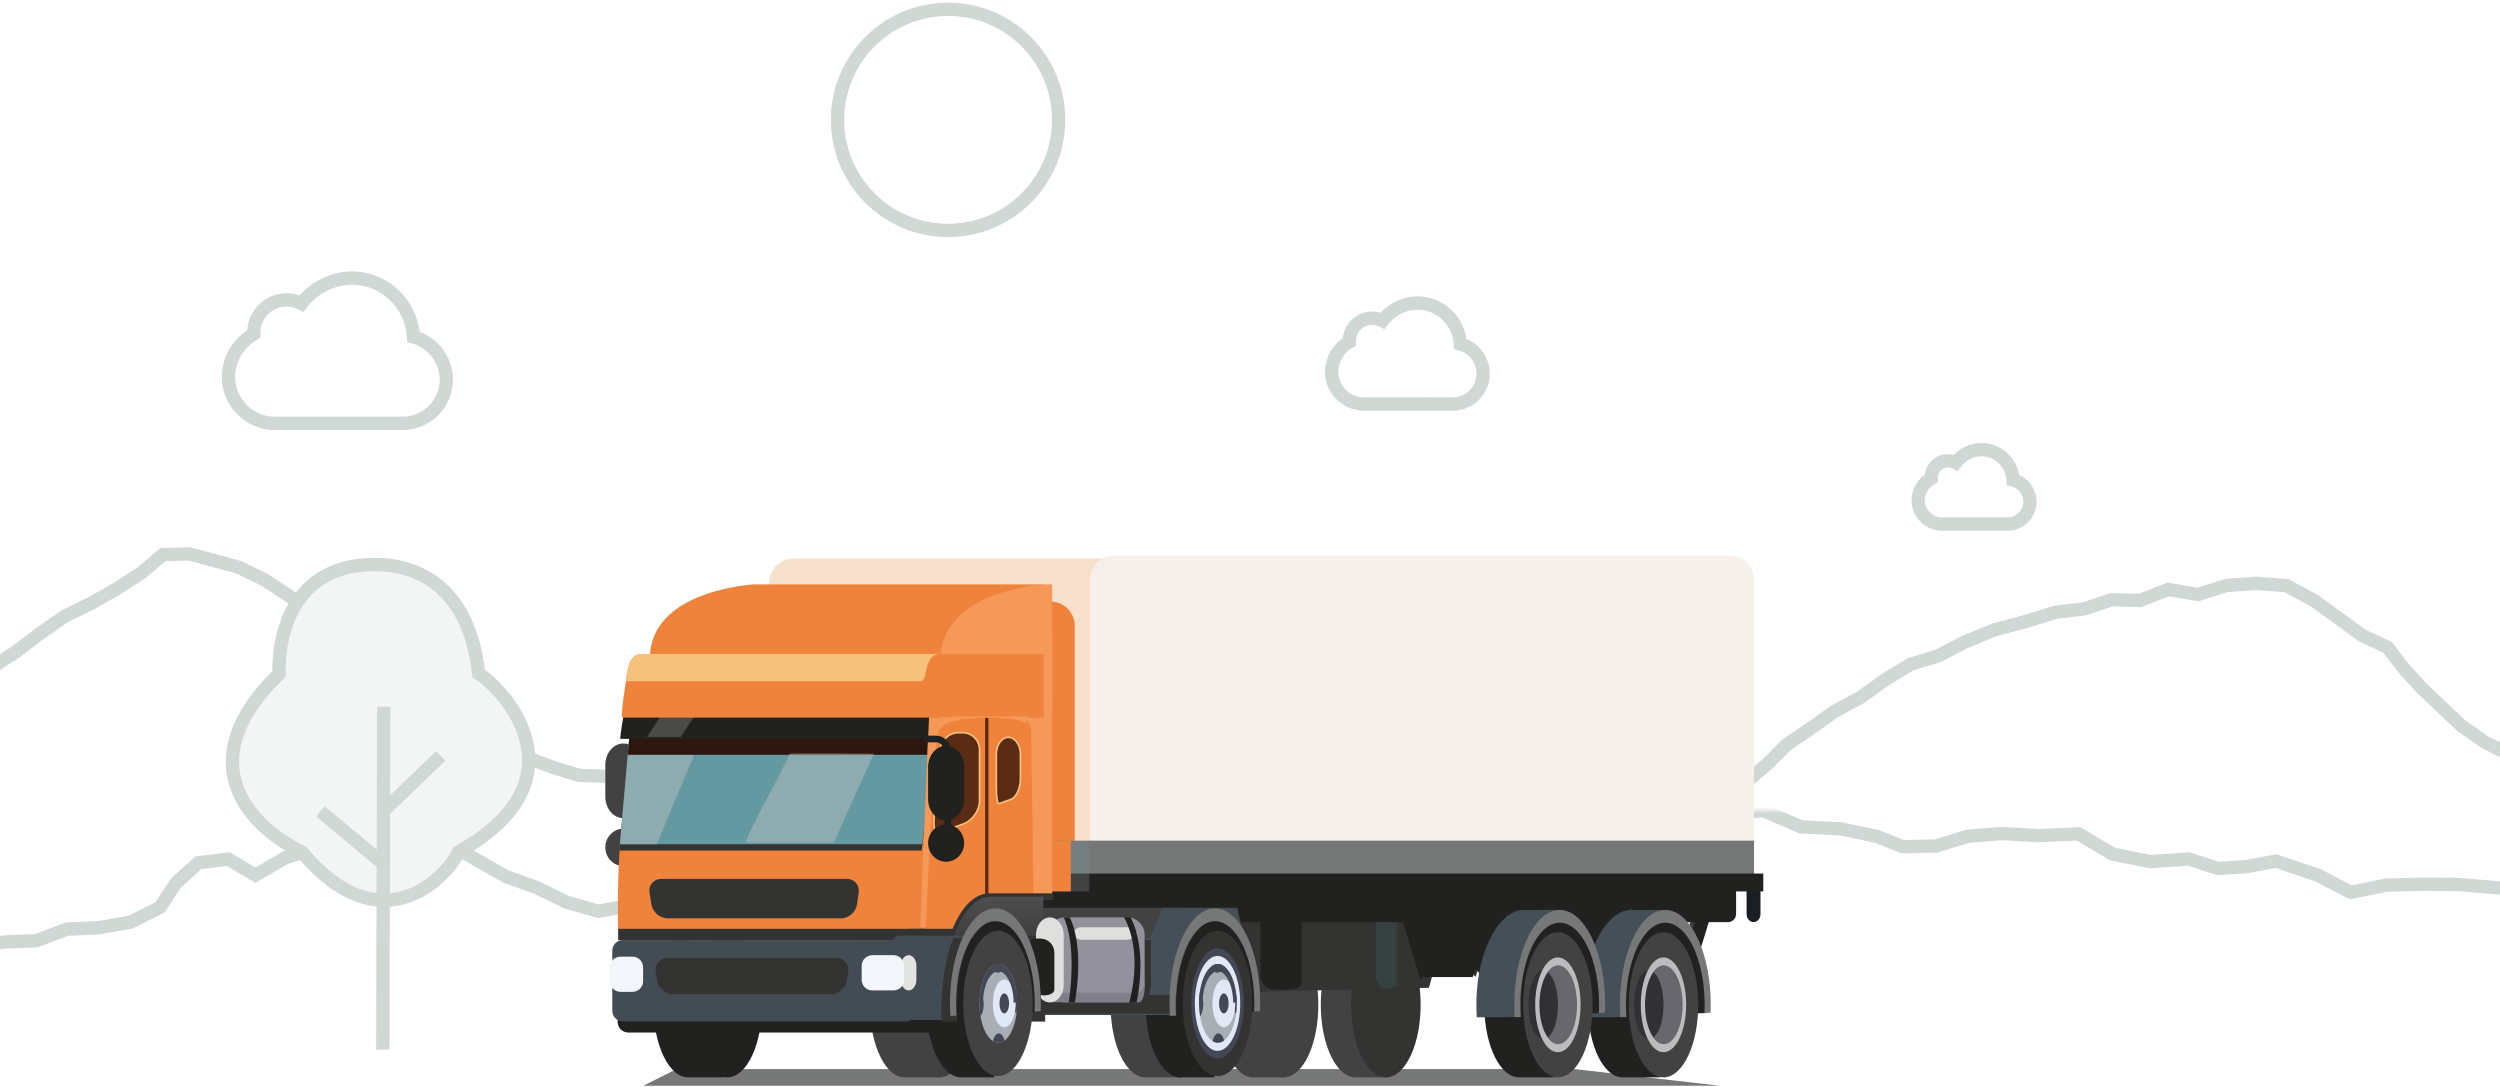 <svg width="750px" height="326px" viewBox="0 0 750 326" version="1.1" xmlns="http://www.w3.org/2000/svg" xmlns:xlink="http://www.w3.org/1999/xlink">
    <!-- Generator: Sketch 50.2 (55047) - http://www.bohemiancoding.com/sketch -->
    <desc>Created with Sketch.</desc>
    <defs>
        <polygon id="path-1" points="779.244 4.3441699e-14 779.244 217.893 0.111 217.893 0.111 8.68833979e-14"></polygon>
        <polygon id="path-3" points="779.244 0.417 779.244 106.046 0.111 106.046 0.111 0.417"></polygon>
        <linearGradient x1="50%" y1="0%" x2="50%" y2="97.965%" id="linearGradient-5">
            <stop stop-color="#4E4E4E" offset="0%"></stop>
            <stop stop-color="#333332" offset="100%"></stop>
        </linearGradient>
    </defs>
    <g id="Onboarding" stroke="none" stroke-width="1" fill="none" fill-rule="evenodd">
        <g id="FO---Onboarding-Screen-6" transform="translate(0, -950)">
            <g id="Illustration/truck" transform="translate(-15, 952)">
                <g id="Group-134">
                    <g id="Group-3" transform="translate(0, 128.85)">
                        <mask id="mask-2" fill="white">
                            <use xlink:href="#path-1"></use>
                        </mask>
                        <g id="Clip-2"></g>
                        <polygon id="Stroke-1" stroke="#D0D8D3" stroke-width="4" mask="url(#mask-2)" points="806.792 120.441 773.906 102.093 768.004 95.603 760.427 91.781 753.485 86.918 747.243 81.033 741.516 75.596 736.178 69.743 731.234 63.334 723.738 59.851 717.08 55.027 709.504 49.489 700.979 44.849 691.896 44.142 683.005 44.78 674.41 47.486 665.391 45.997 657.102 49.263 648.468 49.086 640.233 51.83 631.746 52.818 622.599 55.631 613.29 58.108 604.329 61.792 596.499 65.886 588.105 68.459 580.484 73.112 573.185 78.348 565.489 82.498 558.233 87.631 550.853 92.672 545.487 98.103 539.591 103.116 532.83 106.477 524.419 108.027 516.064 104.21 507.583 100.25 499.284 95.664 492.675 90.628 484.554 89.658 476.934 87.846 469.291 88.731 460.974 88.408 453.134 95.681 445.124 102.277 434.043 104.999 426.033 105.03 418.22 107.051 410.203 105.525 401.86 107.571 393.56 109.546 384.957 109.276 374.542 107.422 364.45 104.647 355.42 103.905 348.24 98.276 341.549 92.068 333.055 88.097 324.528 91.822 316.115 94.867 310.293 98.767 303.109 99.394 296.372 104.976 289.858 110.467 282.477 114.575 274.642 117.585 266.758 120.288 258.454 122.344 250.516 118.583 243.139 116.298 235.624 114.725 227.576 114.94 221.118 109.564 214.047 106.483 205.69 104.228 197.425 102.046 188.771 101.77 180.553 99.264 172.466 96.159 164.521 92.577 157.154 88.103 149.43 84.299 142.502 79.048 136.63 72.115 129.799 66.81 121.676 63.589 116.27 55.928 108.314 52.724 101.394 47.728 94.284 43.053 86.721 39.369 79.259 37.318 71.747 35.311 63.868 35.535 57.501 40.943 50.025 45.79 42.333 50.135 34.369 54.059 27.035 59.173 19.887 64.592 12.37 69.508 5.112 74.056 -1.017 80.274 -6.748 87.236 -15.376 89.192 -31.909 282.181 373.668 294.988 389.677 288.584 399.716 294.988 406.761 294.988 413.805 294.988 420.209 294.988 429.174 294.988 439.421 294.988 454.485 294.988 461.194 294.988 468.879 294.988 477.216 287.304 485.529 283.461 494.495 286.023 506.022 294.988 664.839 294.988 676.367 294.988 684.051 294.988 694.298 294.988 707.105 294.988 717.352 288.584 726.317 284.742 745.529 284.742 753.214 283.461 764.741 280.9 772.426 280.9 791.637 282.181 798.041 280.9 810.849 278.338 810.849 225.827"></polygon>
                    </g>
                    <g id="Group-6" transform="translate(0, 240.696)">
                        <mask id="mask-4" fill="white">
                            <use xlink:href="#path-3"></use>
                        </mask>
                        <g id="Clip-5"></g>
                        <polygon id="Stroke-4" stroke="#D0D8D3" stroke-width="4" mask="url(#mask-4)" points="791.637 20.735 784.876 23.226 774.089 24.376 763.233 23.555 752.424 22.645 741.636 22.57 730.849 22.849 720.246 25.006 710.523 19.933 697.765 15.621 689.039 17.27 680.463 17.845 671.64 15.011 660.07 15.785 648.636 13.464 638.53 7.439 626.853 8.014 615.502 7.365 605.361 8.165 595.784 11.115 585.83 11.321 577.909 8.172 567.273 5.975 555.303 5.366 543.829 0.417 535.49 1.655 527.333 4.276 516.994 5.933 507.796 11.821 498.318 17.292 489.126 23.172 479.21 27.45 469.39 31.291 458.671 30.9 448.949 28.518 439.933 24.158 431.219 17.304 425.166 7.522 415.385 2.052 404.193 8.042 395.19 16.435 385.748 22.194 377.35 28.984 367.52 32.222 356.844 33.016 346.95 28.991 337.978 23.494 331.249 18.305 324.564 13.65 314.412 13.697 304.328 18.427 300.179 26.594 294.012 32.811 287.807 39.403 275.229 40.342 264.889 32.654 255.948 33.207 248.144 35.083 238.886 33.536 232.425 26.334 223.005 26.389 213.926 26.725 204.446 28.916 194.48 30.675 184.988 27.965 176.118 23.617 166.923 20.331 156.031 14.143 145.007 6.858 137.257 4.996 129.146 7.001 118.585 6.741 110.097 11.876 100.815 14.505 91.655 19.872 83.488 15.032 74.465 16.147 67.856 22.145 63.016 29.462 54.258 33.927 44.679 35.611 35.032 36.07 25.84 39.534 16.274 39.911 6.855 41.155 -8.269 43.799 -18.976 43.011 -25.505 42.436 -25.505 151.124 791.637 151.124"></polygon>
                    </g>
                    <path d="M98.752,200.094 C98.752,200.094 96.487,167.797 126.991,167.34 C134.906,167.219 155.229,169.598 158.616,200.094 C166.524,204.989 190.996,232.097 152.593,253.557 C148.829,261.465 129.125,281.852 105.53,253.557 C91.976,247.157 70.138,227.956 98.752,200.094" id="Fill-7" fill="#F3F5F4"></path>
                    <path d="M98.752,200.094 C98.752,200.094 96.487,167.797 126.991,167.34 C134.906,167.219 155.229,169.598 158.616,200.094 C166.524,204.989 190.996,232.097 152.593,253.557 C148.829,261.465 129.125,281.852 105.53,253.557 C91.976,247.157 70.138,227.956 98.752,200.094 Z" id="Stroke-9" stroke="#D0D8D3" stroke-width="4"></path>
                    <g id="Group-14" transform="translate(129.36, 209.958)">
                        <path d="M0.765,0.081 L0.475,102.925" id="Fill-11" fill="#FEFEFE"></path>
                        <path d="M0.765,0.081 L0.475,102.925" id="Stroke-13" stroke="#D0D8D3" stroke-width="4"></path>
                    </g>
                    <g id="Group-18" transform="translate(129.36, 224.046)">
                        <path d="M0.638,17.3 L17.833,0.734" id="Fill-15" fill="#FEFEFE"></path>
                        <path d="M0.638,17.3 L17.833,0.734" id="Stroke-17" stroke="#D0D8D3" stroke-width="4"></path>
                    </g>
                    <g id="Group-22" transform="translate(110.148, 240.696)">
                        <path d="M19.85,16.464 L0.981,0.728" id="Fill-19" fill="#FEFEFE"></path>
                        <path d="M19.85,16.464 L0.981,0.728" id="Stroke-21" stroke="#D0D8D3" stroke-width="4"></path>
                    </g>
                    <path d="M332.588,33.962 C332.588,52.279 317.74,67.127 299.424,67.127 C281.108,67.127 266.26,52.279 266.26,33.962 C266.26,15.646 281.108,0.798 299.424,0.798 C317.74,0.798 332.588,15.646 332.588,33.962 Z" id="Stroke-23" stroke="#D0D8D3" stroke-width="4"></path>
                    <path d="M453.109,101.174 C452.708,94.357 447.087,88.906 440.311,88.906 C436.196,88.906 432.213,90.923 429.745,94.214 C429.687,94.185 429.628,94.164 429.569,94.137 C429.421,94.064 429.268,93.997 429.113,93.934 C429.026,93.899 428.939,93.869 428.853,93.838 C428.698,93.784 428.542,93.737 428.383,93.693 C428.296,93.67 428.21,93.646 428.122,93.625 C427.952,93.587 427.777,93.559 427.602,93.532 C427.525,93.519 427.451,93.505 427.373,93.497 C427.122,93.468 426.867,93.451 426.609,93.451 C422.848,93.451 419.789,96.509 419.789,100.27 C419.789,100.366 419.796,100.461 419.801,100.557 L419.801,100.559 C416.65,102.277 414.485,105.876 414.485,109.479 C414.485,114.845 418.852,119.211 424.217,119.211 L442.786,119.211 C442.865,119.211 442.943,119.207 443.023,119.201 L443.069,119.194 L443.171,119.201 C443.248,119.207 443.325,119.211 443.406,119.211 L450.833,119.211 C455.857,119.211 459.946,115.124 459.946,110.098 C459.946,105.94 457.046,102.21 453.109,101.174 Z" id="Stroke-25" stroke="#D0D8D3" stroke-width="4"></path>
                    <path d="M618.933,141.932 C618.637,136.906 614.493,132.887 609.498,132.887 C606.464,132.887 603.527,134.374 601.708,136.801 C601.665,136.779 601.622,136.764 601.578,136.744 C601.469,136.691 601.357,136.641 601.242,136.594 C601.178,136.569 601.114,136.546 601.051,136.523 C600.936,136.484 600.821,136.449 600.704,136.417 C600.64,136.4 600.577,136.382 600.511,136.367 C600.386,136.338 600.257,136.318 600.128,136.298 C600.071,136.288 600.017,136.278 599.959,136.272 C599.774,136.251 599.586,136.238 599.396,136.238 C596.623,136.238 594.368,138.493 594.368,141.265 C594.368,141.336 594.373,141.406 594.377,141.477 L594.377,141.479 C592.054,142.745 590.458,145.398 590.458,148.054 C590.458,152.011 593.677,155.229 597.633,155.229 L611.322,155.229 C611.381,155.229 611.438,155.227 611.497,155.222 L611.531,155.217 L611.606,155.222 C611.663,155.227 611.72,155.229 611.779,155.229 L617.255,155.229 C620.959,155.229 623.973,152.216 623.973,148.511 C623.973,145.445 621.835,142.696 618.933,141.932 Z" id="Stroke-25-Copy" stroke="#D0D8D3" stroke-width="4"></path>
                    <path d="M139.068,99.072 C138.492,89.267 130.408,81.428 120.665,81.428 C114.749,81.428 109.019,84.329 105.469,89.064 C105.387,89.021 105.302,88.991 105.218,88.953 C105.003,88.848 104.783,88.748 104.561,88.658 C104.437,88.61 104.312,88.566 104.187,88.523 C103.966,88.444 103.742,88.375 103.512,88.314 C103.388,88.279 103.263,88.245 103.136,88.216 C102.891,88.16 102.641,88.118 102.388,88.081 C102.278,88.064 102.17,88.042 102.06,88.031 C101.698,87.991 101.331,87.965 100.96,87.965 C95.552,87.965 91.154,92.364 91.154,97.77 C91.154,97.909 91.163,98.045 91.172,98.182 L91.172,98.186 C86.639,100.657 83.527,105.832 83.527,111.013 C83.527,118.731 89.805,125.009 97.523,125.009 L124.225,125.009 C124.338,125.009 124.451,125.003 124.563,124.994 L124.631,124.985 L124.777,124.994 C124.889,125.003 125,125.009 125.114,125.009 L135.795,125.009 C143.021,125.009 148.9,119.13 148.9,111.904 C148.9,105.924 144.731,100.559 139.068,99.072 Z" id="Stroke-27" stroke="#D0D8D3" stroke-width="4"></path>
                    <polygon id="Fill-29" fill="#767777" points="208.015 323.711 530.813 323.711 487.243 318.712 217.978 318.717"></polygon>
                    <path d="M207.402,237.043 C207.402,240.565 204.971,243.446 201.999,243.446 C199.029,243.446 196.597,240.565 196.597,237.043 L196.597,227.451 C196.597,223.929 199.029,221.047 201.999,221.047 C204.971,221.047 207.402,223.929 207.402,227.451 L207.402,237.043 Z" id="Fill-31" fill="#424242"></path>
                    <path d="M207.402,252.208 C207.402,255.288 204.971,257.808 201.999,257.808 C199.029,257.808 196.597,255.288 196.597,252.208 C196.597,249.129 199.029,246.609 201.999,246.609 C204.971,246.609 207.402,249.129 207.402,252.208" id="Fill-33" fill="#424242"></path>
                    <path d="M358.34,277.678 C352.584,277.97 348.029,287.951 348.17,299.968 C348.31,311.99 353.09,321.497 358.847,321.204 L369.284,321.204 L363.303,293.684 L358.34,277.678 Z" id="Fill-35" fill="#424242"></path>
                    <path d="M379.454,298.911 C379.314,286.894 374.533,277.385 368.777,277.678 C363.021,277.969 358.468,287.952 358.608,299.968 C358.747,311.99 363.527,321.497 369.284,321.204 C375.04,320.913 379.593,310.932 379.454,298.911" id="Fill-37" fill="#333332"></path>
                    <path d="M390.715,277.678 C384.959,277.97 380.405,287.951 380.545,299.968 C380.685,311.99 385.465,321.497 391.222,321.204 L400.328,321.204 L395.679,293.684 L390.715,277.678 Z" id="Fill-39" fill="#424242"></path>
                    <path d="M410.497,298.911 C410.358,286.894 405.577,277.385 399.821,277.678 C394.065,277.969 389.511,287.952 389.652,299.968 C389.791,311.99 394.571,321.497 400.329,321.204 C406.084,320.913 410.636,310.932 410.497,298.911" id="Fill-41" fill="#424242"></path>
                    <path d="M421.408,277.678 C415.653,277.97 411.098,287.951 411.239,299.968 C411.379,311.99 416.158,321.497 421.916,321.204 L431.021,321.204 L426.373,293.684 L421.408,277.678 Z" id="Fill-43" fill="#424242"></path>
                    <path d="M441.191,298.911 C441.051,286.894 436.271,277.385 430.514,277.678 C424.758,277.969 420.205,287.952 420.346,299.968 C420.484,311.99 425.264,321.497 431.021,321.204 C436.778,320.913 441.33,310.932 441.191,298.911" id="Fill-45" fill="#333332"></path>
                    <path d="M388.479,298.588 C388.34,286.571 383.559,277.064 377.803,277.356 C372.047,277.648 367.494,287.629 367.633,299.646 C367.773,311.668 372.553,321.175 378.31,320.883 C384.066,320.591 388.619,310.61 388.479,298.588" id="Fill-47" fill="#333332"></path>
                    <polygon id="Fill-49" fill="#333332" points="475.044 287.39 471.973 291.125 469.935 284.487 467.854 277.716 464.826 267.863 461.611 278.325 459.034 286.709 457.675 291.125 454.608 287.39 456.717 280.529 458.989 273.12 462.752 260.867 464.826 263.394 466.896 260.867 470.52 272.664 472.467 278.996"></polygon>
                    <polygon id="Fill-51" fill="#333332" points="507.157 287.39 504.086 291.125 502.048 284.487 499.967 277.716 496.939 267.863 493.725 278.325 491.146 286.709 489.789 291.125 486.721 287.39 488.831 280.529 491.101 273.12 494.866 260.867 496.939 263.394 499.009 260.867 502.634 272.664 504.58 278.996"></polygon>
                    <polygon id="Fill-53" fill="#364242" points="531.465 268.194 528.394 271.93 527.722 270.043 530.718 271.93 528.394 267.862 525.177 278.325 522.601 286.709 521.243 291.125 518.175 287.39 520.285 280.529 522.556 273.121 526.319 260.867 528.394 263.394 530.462 260.867 534.087 272.664 532.171 273.065"></polygon>
                    <path d="M253.067,260.504 C249.038,260.504 245.743,257.209 245.743,253.18 L245.743,172.864 C245.743,168.836 249.038,165.54 253.067,165.54 L492.905,165.54 C496.933,165.54 500.23,168.836 500.23,172.864 L500.23,253.18 C500.23,257.209 496.933,260.504 492.905,260.504 L253.067,260.504 Z" id="Fill-55" fill="#F7E1CC"></path>
                    <path d="M309.698,258.118 C305.67,258.118 302.375,254.822 302.375,250.794 L302.375,185.762 C302.375,181.734 305.67,178.439 309.698,178.439 L330.108,178.439 C334.136,178.439 337.431,181.734 337.431,185.762 L337.431,250.794 C337.431,254.822 334.136,258.118 330.108,258.118 L309.698,258.118 Z" id="Fill-57" fill="#EF833B"></path>
                    <polygon id="Fill-59" fill="#767F7F" points="281.183 262.745 342.66 262.745 342.66 250.194 281.183 250.194"></polygon>
                    <path d="M367.062,262.744 L367.062,283.425 C367.062,284.768 368.16,285.867 369.504,285.867 L505.468,285.867 C506.811,285.867 507.909,284.768 507.909,283.425 L507.909,263.924" id="Fill-61" fill="#21211F"></path>
                    <polygon id="Fill-62" fill="#333332" points="450.142 270.443 445.856 286.342 443.697 294.332 392.973 295.479 382.059 270.443"></polygon>
                    <path d="M427.784,290.447 C427.784,292.759 429.205,294.648 430.943,294.648 C432.681,294.648 434.104,293.89 434.104,292.963 L434.104,287.075 L434.104,274.646 C434.104,272.336 432.681,270.445 430.943,270.445 C429.205,270.445 427.784,272.336 427.784,274.646 L427.784,290.447 Z" id="Fill-63" fill="#364242"></path>
                    <path d="M321.167,262.744 L321.167,272.208 C321.167,273.551 322.264,274.649 323.608,274.649 L533.384,274.649 C534.728,274.649 535.827,273.551 535.827,272.208 L535.827,263.924" id="Fill-64" fill="#21211F"></path>
                    <path d="M438.205,262.744 L438.205,272.208 C438.205,273.551 439.304,274.649 440.646,274.649 L522.668,274.649 C524.01,274.649 525.416,273.595 525.792,272.305 L528.227,263.924" id="Fill-65" fill="#21211F"></path>
                    <path d="M538.974,262.744 L538.974,272.208 C538.974,273.551 539.912,274.649 541.06,274.649 C542.206,274.649 543.145,273.551 543.145,272.208 L543.145,263.924" id="Fill-66" fill="#191F25"></path>
                    <path d="M349.34,259.617 C345.311,259.617 342.016,256.322 342.016,252.294 L342.016,171.977 C342.016,167.95 345.311,164.654 349.34,164.654 L533.899,164.654 C537.927,164.654 541.223,167.95 541.223,171.977 L541.223,252.294 C541.223,256.322 537.927,259.617 533.899,259.617 L349.34,259.617 Z" id="Fill-67" fill="#F6F0EA"></path>
                    <polygon id="Fill-68" fill="#21211F" points="444.235 288.197 441.167 291.932 438.789 284.183 436.742 277.528 433.023 265.419 436.979 266.323 439.486 272.737 441.425 279.051"></polygon>
                    <polygon id="Fill-69" fill="#21211F" points="456.809 291.125 467.155 264.535 434.043 264.612 437.762 276.722 439.809 283.377 442.188 291.125"></polygon>
                    <polygon id="Fill-70" fill="#21211F" points="477.09 287.39 474.02 291.125 471.982 284.487 469.9 277.716 466.872 267.863 463.657 278.325 461.08 286.709 459.721 291.125 456.655 287.39 458.763 280.529 461.035 273.12 464.798 260.867 466.872 263.394 468.942 260.867 472.566 272.664 474.513 278.996"></polygon>
                    <polygon id="Fill-71" fill="#21211F" points="530.718 264.612 526.769 277.474 524.255 285.652 522.574 291.125 519.501 287.39 521.831 279.803 524.079 272.485 527.649 260.867"></polygon>
                    <polygon id="Fill-72" fill="#21211F" points="508.972 287.39 505.902 291.125 503.811 284.309 501.732 277.545 498.296 266.367 494.936 277.313 492.431 285.455 490.692 291.125 487.619 287.39 489.995 279.669 492.239 272.359 495.767 260.867 498.296 263.947 500.824 260.867 504.409 272.539 506.356 278.872"></polygon>
                    <path d="M504.411,270.443 C503.422,271.903 501.977,274.206 501.184,276.069 L503.81,284.308 C504.512,282.249 505.921,279.794 506.906,278.253 L504.411,270.443 Z" id="Fill-73" fill="#364242"></path>
                    <polygon id="Fill-74" fill="#21211F" points="404.207 268.836 533.015 268.836 533.015 265.423 404.207 265.423"></polygon>
                    <path d="M470.455,277.678 C464.699,277.97 460.145,287.951 460.285,299.968 C460.425,311.99 465.205,321.497 470.962,321.204 L481.289,321.204 L470.455,277.678" id="Fill-75" fill="#21211F"></path>
                    <path d="M483.304,270.984 L477.917,274.815 C475.186,274.955 475.747,277.027 473.781,280.394 C472.858,281.98 472.051,283.856 471.393,285.949 C470.12,289.988 469.401,294.846 469.461,300.037 C469.475,301.079 469.516,302.101 469.589,303.103 L458.035,303.194 C457.985,302.431 457.953,301.646 457.933,300.858 C457.929,300.615 457.923,300.372 457.92,300.128 C457.9,298.452 457.95,296.808 458.067,295.204 C459.031,281.797 465.049,271.333 471.76,270.995 L483.304,270.984 Z" id="Fill-76" fill="#454F58"></path>
                    <path d="M501.515,277.678 C495.759,277.97 491.206,287.951 491.347,299.968 C491.485,311.99 496.265,321.497 502.022,321.204 L512.964,321.204 C512.964,321.204 504.347,282.867 504.347,282.548 C504.347,282.229 501.515,277.678 501.515,277.678" id="Fill-77" fill="#21211F"></path>
                    <path d="M515.514,270.984 L510.127,274.815 C507.396,274.955 507.957,277.027 505.991,280.394 C505.068,281.98 504.261,283.856 503.602,285.949 C502.328,289.988 501.611,294.846 501.671,300.037 C501.685,301.079 501.726,302.101 501.799,303.103 L490.245,303.194 C490.195,302.431 490.163,301.646 490.143,300.858 C490.139,300.615 490.132,300.372 490.13,300.128 C490.109,298.452 490.159,296.808 490.276,295.204 C491.239,281.797 497.259,271.333 503.969,270.995 L515.514,270.984 Z" id="Fill-78" fill="#454F58"></path>
                    <path d="M490.5,279.656 C488.461,276.491 485.925,272.765 483.192,272.905 C480.46,273.043 476.302,277.024 474.34,280.391 C471.626,285.044 469.926,292.159 470.017,300.037 C470.03,301.078 470.049,304.038 470.121,305.037 L472.894,304.896 C472.803,303.903 472.774,300.942 472.761,299.897 C472.64,289.479 476.602,280.798 481.593,280.543 C486.583,280.291 490.743,288.56 490.865,298.979 C490.878,300.024 490.847,301.052 490.779,302.054 L495.218,301.914 C495.266,300.909 495.285,299.88 495.275,298.839 C495.181,290.961 493.319,284.027 490.5,279.656" id="Fill-79" fill="#21211F"></path>
                    <path d="M492.791,298.911 C492.651,286.894 487.87,277.385 482.114,277.678 C476.359,277.969 471.805,287.952 471.945,299.968 C472.085,311.989 476.864,321.497 482.622,321.204 C488.377,320.913 492.931,310.932 492.791,298.911" id="Fill-80" fill="#424242"></path>
                    <path d="M482.56,315.89 C478.214,316.11 474.595,308.91 474.49,299.839 C474.383,290.77 477.832,283.212 482.177,282.992 C486.521,282.772 490.141,289.971 490.247,299.04 C490.352,308.111 486.904,315.67 482.56,315.89" id="Fill-81" fill="#424242"></path>
                    <path d="M488.25,299.158 C488.264,300.355 488.193,301.51 488.046,302.604 C487.553,306.303 486.218,309.287 484.487,310.561 C483.938,310.966 483.352,311.201 482.74,311.233 C482.129,311.263 481.538,311.087 480.982,310.74 C479.248,309.66 477.855,306.879 477.263,303.302 C477.077,302.179 476.97,300.983 476.956,299.73 C476.941,298.479 477.02,297.271 477.18,296.132 C477.692,292.467 479.033,289.533 480.759,288.294 C481.295,287.906 481.869,287.681 482.464,287.651 C483.062,287.62 483.64,287.787 484.184,288.12 C485.962,289.197 487.382,292.056 487.965,295.729 C488.136,296.809 488.235,297.96 488.25,299.158" id="Fill-82" fill="#67676D"></path>
                    <path d="M482.375,299.181 C482.387,300.226 482.334,301.237 482.22,302.194 C481.839,305.424 480.799,308.026 479.447,309.134 C479.019,309.486 478.559,309.689 478.08,309.714 C477.602,309.739 477.141,309.582 476.706,309.278 C475.348,308.327 474.254,305.891 473.788,302.762 C473.642,301.779 473.555,300.732 473.542,299.637 C473.531,298.543 473.591,297.491 473.714,296.493 C474.11,293.292 475.154,290.733 476.504,289.656 C476.921,289.319 477.369,289.125 477.837,289.102 C478.303,289.077 478.756,289.224 479.182,289.518 C480.574,290.466 481.688,292.971 482.148,296.184 C482.284,297.127 482.362,298.135 482.375,299.181" id="Fill-83" fill="#303035"></path>
                    <path d="M478.875,299.373 C478.879,299.676 478.86,299.971 478.823,300.25 C478.697,301.19 478.358,301.948 477.916,302.271 C477.777,302.373 477.626,302.432 477.471,302.44 C477.315,302.446 477.165,302.402 477.024,302.313 C476.581,302.038 476.228,301.328 476.075,300.418 C476.028,300.132 476.001,299.827 475.997,299.508 C475.995,299.189 476.015,298.883 476.055,298.594 C476.184,297.661 476.526,296.916 476.967,296.602 C477.102,296.504 477.248,296.447 477.402,296.44 C477.553,296.432 477.701,296.475 477.839,296.561 C478.292,296.837 478.653,297.564 478.802,298.499 C478.847,298.774 478.871,299.068 478.875,299.373" id="Fill-84" fill="#303035"></path>
                    <path d="M496.287,293.843 C495.014,280.55 489.303,270.655 482.593,270.995 C475.881,271.336 470.407,281.799 469.445,295.205 C469.329,296.807 469.279,298.454 469.299,300.129 C469.311,301.165 469.351,302.191 469.415,303.195 L471.255,303.102 C471.184,302.101 471.14,301.077 471.127,300.037 C471.036,292.159 472.735,285.044 475.449,280.391 C477.412,277.024 479.904,274.953 482.636,274.815 C485.37,274.676 487.907,276.491 489.945,279.656 C492.764,284.027 494.627,290.961 494.718,298.838 C494.731,299.881 494.712,300.909 494.662,301.914 L493.277,301.984 L496.503,301.821 C496.544,300.809 496.56,299.782 496.547,298.746 C496.528,297.071 496.441,295.431 496.287,293.843" id="Fill-85" fill="#767777"></path>
                    <path d="M484.355,310.556 C483.806,310.959 483.219,311.195 482.609,311.224 C481.997,311.256 481.406,311.081 480.852,310.734 C479.115,309.654 477.723,306.873 477.131,303.296 C476.947,302.173 476.839,300.977 476.824,299.724 C476.808,298.472 476.889,297.265 477.048,296.124 C477.559,292.461 478.9,289.527 480.629,288.287 C481.163,287.9 481.737,287.675 482.334,287.644 C482.932,287.614 483.509,287.781 484.052,288.114 C485.83,289.19 487.252,292.05 487.833,295.723 C488.005,296.801 488.105,297.954 488.118,299.152 C488.132,300.347 488.063,301.504 487.913,302.598 C487.422,306.296 486.086,309.28 484.355,310.556 M482.202,285.225 C478.448,285.414 475.469,291.947 475.558,299.786 C475.649,307.625 478.778,313.848 482.533,313.659 C486.289,313.467 489.269,306.935 489.178,299.094 C489.086,291.256 485.957,285.034 482.202,285.225" id="Fill-86" fill="#BBBCBE"></path>
                    <polygon id="Fill-87" fill="#21211F" points="357.883 273.096 347.196 273.096 342.475 264.865 362.604 264.865"></polygon>
                    <polygon id="Fill-88" fill="#21211F" points="367.963 268.11 340.568 268.11 339.117 264.535 369.414 264.535"></polygon>
                    <path d="M522.175,279.656 C520.136,276.491 517.599,272.765 514.867,272.905 C512.134,273.043 507.977,277.024 506.014,280.391 C503.3,285.044 501.602,292.159 501.693,300.037 C501.706,301.078 501.725,304.038 501.797,305.037 L504.57,304.896 C504.479,303.903 504.448,300.942 504.437,299.897 C504.316,289.479 508.276,280.798 513.269,280.543 C518.259,280.291 522.419,288.56 522.539,298.979 C522.552,300.024 522.523,301.052 522.455,302.054 L526.894,301.914 C526.941,300.909 526.96,299.88 526.949,298.839 C526.857,290.961 524.994,284.027 522.175,279.656" id="Fill-89" fill="#21211F"></path>
                    <path d="M524.467,298.911 C524.327,286.894 519.546,277.385 513.79,277.678 C508.034,277.969 503.48,287.952 503.621,299.968 C503.76,311.989 508.54,321.497 514.297,321.204 C520.053,320.913 524.606,310.932 524.467,298.911" id="Fill-90" fill="#424242"></path>
                    <path d="M514.234,315.89 C509.89,316.11 506.27,308.91 506.165,299.839 C506.059,290.77 509.508,283.212 513.851,282.992 C518.197,282.772 521.817,289.971 521.922,299.04 C522.028,308.111 518.58,315.67 514.234,315.89" id="Fill-91" fill="#424242"></path>
                    <path d="M519.925,299.158 C519.939,300.355 519.869,301.51 519.72,302.604 C519.229,306.303 517.893,309.287 516.162,310.561 C515.614,310.966 515.026,311.201 514.415,311.233 C513.804,311.263 513.214,311.087 512.658,310.74 C510.923,309.66 509.53,306.879 508.939,303.302 C508.752,302.179 508.645,300.983 508.631,299.73 C508.616,298.479 508.695,297.271 508.854,296.132 C509.367,292.467 510.707,289.533 512.434,288.294 C512.969,287.906 513.544,287.681 514.14,287.651 C514.738,287.62 515.314,287.787 515.859,288.12 C517.638,289.197 519.058,292.056 519.64,295.729 C519.811,296.809 519.911,297.96 519.925,299.158" id="Fill-92" fill="#67676D"></path>
                    <path d="M514.05,299.181 C514.063,300.226 514.009,301.237 513.896,302.194 C513.515,305.424 512.475,308.026 511.121,309.134 C510.695,309.486 510.235,309.689 509.756,309.714 C509.278,309.739 508.817,309.582 508.382,309.278 C507.024,308.327 505.93,305.891 505.464,302.762 C505.317,301.779 505.231,300.732 505.218,299.637 C505.205,298.543 505.267,297.491 505.389,296.493 C505.784,293.292 506.829,290.733 508.179,289.656 C508.597,289.319 509.045,289.125 509.511,289.102 C509.979,289.077 510.431,289.224 510.856,289.518 C512.25,290.466 513.364,292.971 513.824,296.184 C513.958,297.127 514.038,298.135 514.05,299.181" id="Fill-93" fill="#303035"></path>
                    <path d="M510.55,299.373 C510.553,299.676 510.535,299.971 510.498,300.25 C510.373,301.19 510.033,301.948 509.592,302.271 C509.452,302.373 509.302,302.432 509.146,302.44 C508.991,302.446 508.841,302.402 508.699,302.313 C508.257,302.038 507.902,301.328 507.751,300.418 C507.704,300.132 507.677,299.827 507.673,299.508 C507.669,299.189 507.69,298.883 507.731,298.594 C507.86,297.661 508.202,296.916 508.642,296.602 C508.778,296.504 508.924,296.447 509.077,296.44 C509.229,296.432 509.376,296.475 509.513,296.561 C509.968,296.837 510.329,297.564 510.477,298.499 C510.521,298.774 510.547,299.068 510.55,299.373" id="Fill-94" fill="#303035"></path>
                    <path d="M527.963,293.843 C526.688,280.55 520.979,270.655 514.267,270.995 C507.556,271.336 502.083,281.799 501.12,295.205 C501.003,296.807 500.955,298.454 500.974,300.129 C500.987,301.165 501.025,302.191 501.091,303.195 L502.93,303.102 C502.858,302.101 502.815,301.077 502.803,300.037 C502.711,292.159 504.41,285.044 507.124,280.391 C509.088,277.024 511.58,274.953 514.312,274.815 C517.044,274.676 519.581,276.491 521.62,279.656 C524.439,284.027 526.302,290.961 526.394,298.838 C526.405,299.881 526.386,300.909 526.337,301.914 L524.952,301.984 L528.179,301.821 C528.219,300.809 528.236,299.782 528.223,298.746 C528.202,297.071 528.115,295.431 527.963,293.843" id="Fill-95" fill="#767777"></path>
                    <path d="M516.029,310.556 C515.482,310.959 514.894,311.195 514.283,311.224 C513.671,311.256 513.082,311.081 512.526,310.734 C510.791,309.654 509.397,306.873 508.807,303.296 C508.621,302.173 508.514,300.977 508.499,299.724 C508.484,298.472 508.565,297.265 508.724,296.124 C509.235,292.461 510.576,289.527 512.303,288.287 C512.839,287.9 513.413,287.675 514.009,287.644 C514.606,287.614 515.184,287.781 515.728,288.114 C517.506,289.19 518.926,292.05 519.509,295.723 C519.681,296.801 519.779,297.954 519.792,299.152 C519.807,300.347 519.737,301.504 519.588,302.598 C519.098,306.296 517.762,309.28 516.029,310.556 M513.877,285.225 C510.123,285.414 507.143,291.947 507.234,299.786 C507.325,307.625 510.454,313.848 514.209,313.659 C517.964,313.467 520.945,306.935 520.854,299.094 C520.762,291.256 517.633,285.034 513.877,285.225" id="Fill-96" fill="#BBBCBE"></path>
                    <polygon id="Fill-97" fill="#424242" points="280.313 265.423 342.384 265.423 342.384 260.058 280.313 260.058"></polygon>
                    <polygon id="Fill-98" fill="#767777" points="341.739 262.745 541.224 262.745 541.224 250.194 341.739 250.194"></polygon>
                    <polygon id="Fill-99" fill="#EF833B" points="274.772 250.194 274.772 260.056 274.179 260.056 274.179 265.423 336.249 265.423 336.249 262.745 336.249 260.056 336.249 250.194"></polygon>
                    <polygon id="Fill-100" fill="#21211F" points="341.739 265.428 543.992 265.428 543.992 260.063 341.739 260.063"></polygon>
                    <polygon id="Fill-101" fill="#424242" points="371.622 270.35 325.79 270.35 321.864 279.903 373.909 279.903"></polygon>
                    <path d="M221.175,277.678 C215.419,277.97 210.865,287.951 211.006,299.968 C211.145,311.99 215.925,321.497 221.682,321.204 L232.12,321.204 L226.14,293.684 L221.175,277.678 Z" id="Fill-102" fill="#21211F"></path>
                    <path d="M243.622,298.911 C243.483,286.894 238.702,277.385 232.945,277.678 C227.19,277.969 222.636,287.952 222.777,299.968 C222.916,311.99 227.696,321.497 233.452,321.204 C239.209,320.913 243.761,310.932 243.622,298.911" id="Fill-103" fill="#21211F"></path>
                    <path d="M286.126,277.678 C280.371,277.97 275.816,287.951 275.957,299.968 C276.097,311.99 280.876,321.497 286.634,321.204 L297.071,321.204 L291.091,293.684 L286.126,277.678 Z" id="Fill-104" fill="#424242"></path>
                    <path d="M307.241,298.911 C307.101,286.894 302.321,277.385 296.564,277.678 C290.808,277.969 286.255,287.952 286.396,299.968 C286.534,311.99 291.314,321.497 297.071,321.204 C302.827,320.913 307.38,310.932 307.241,298.911" id="Fill-105" fill="#424242"></path>
                    <path d="M368.925,277.678 C363.169,277.97 358.615,287.951 358.755,299.968 C358.895,311.99 363.675,321.497 369.432,321.204 L379.389,321.204 L368.925,277.678 Z" id="Fill-106" fill="#21211F"></path>
                    <path d="M303.082,277.678 C297.326,277.97 292.773,287.951 292.912,299.968 C293.052,311.99 297.832,321.497 303.589,321.204 L313.396,321.204 L303.082,277.678" id="Fill-107" fill="#21211F"></path>
                    <path d="M335.614,286.173 C335.614,287.714 336.873,288.976 338.415,288.976 L339.133,288.976 C340.672,288.976 341.934,288.216 341.934,287.288 L341.934,282.801 L341.934,274.736 C341.934,273.197 340.672,271.936 339.133,271.936 L338.415,271.936 C336.873,271.936 335.614,273.197 335.614,274.736 L335.614,286.173 Z" id="Fill-108" fill="#424242"></path>
                    <path d="M203.464,283.351 C201.716,283.351 200.287,284.78 200.287,286.528 L200.287,304.574 C200.287,306.322 201.716,307.752 203.464,307.752 L307.854,307.752 C309.602,307.752 311.031,306.322 311.031,304.574 L311.031,286.528 C311.031,284.78 309.602,283.351 307.854,283.351 L203.464,283.351 Z" id="Fill-109" fill="#21211F"></path>
                    <path d="M328.147,206.154 L328.147,173.311 L241.352,173.311 C241.352,173.311 209.946,174.855 209.961,195.569 C209.97,208.057 221.93,210.419 221.93,210.419 L328.147,206.154 Z" id="Fill-110" fill="#EF833B"></path>
                    <path d="M288.438,195.492 L297.319,280.095 L203.017,280.095 L200.382,276.646 C200.38,274.985 200.372,273.805 200.372,268.723 C200.372,263.609 200.583,257.6 200.984,251.277 C201.013,250.804 203.043,251.662 203.076,251.19 L207.933,217.82 L204.305,213.449 C205.228,203.669 208.631,197.884 211.392,197.198 C219.435,195.197 261.394,195.492 288.438,195.492" id="Fill-111" fill="#EF833B"></path>
                    <path d="M295.276,220.799 L291.539,253.158 L200.845,253.158 C200.875,252.685 200.905,252.211 200.939,251.739 L201.827,241.709 L203.192,226.317 L203.779,219.702 L203.78,219.682 L205.279,219.682 C205.737,219.682 205.992,219.415 205.868,220.799 L295.276,220.799 Z" id="Fill-112" fill="#333332"></path>
                    <path d="M295.416,218.921 L291.677,251.279 L200.983,251.279 C201.014,250.807 201.045,250.333 201.078,249.86 L201.966,239.83 L203.332,224.437 L203.918,217.823 L203.919,217.804 L205.419,217.804 C205.877,217.804 206.132,217.536 206.007,218.921 L295.416,218.921 Z" id="Fill-113" fill="#6599A1"></path>
                    <path d="M225.605,218.921 C222.803,225.508 215.918,241.955 212.019,251.279 L200.984,251.279 C201.014,250.807 201.045,250.333 201.078,249.86 L201.966,239.83 L203.331,224.437 L203.917,217.823 L203.919,217.804 L205.419,217.804 C205.877,217.804 206.132,217.536 206.007,218.921 L225.605,218.921 Z" id="Fill-114" fill="#C3C3C3" opacity="0.436"></path>
                    <path d="M293.381,218.921 L293.243,224.437 L203.331,224.437 L203.917,217.823 L203.919,217.804 L205.419,217.804 C205.877,217.804 206.132,217.536 206.007,218.921 L293.381,218.921 Z" id="Fill-115" fill="#2C170F"></path>
                    <path d="M297.639,207.334 L297.639,208.767 L293.768,212.496 L292.091,219.661 L201.05,219.661 C201.526,214.626 202.673,209.957 203.17,206.254 C203.17,207.764 297.639,207.334 297.639,207.334" id="Fill-116" fill="#21211F"></path>
                    <polygon id="Fill-117" fill="#333332" points="290.818 280.052 300 280.052 303.192 276.638 287.745 276.638 200.443 276.638 200.443 280.052 211.887 280.052"></polygon>
                    <path d="M201.863,280.017 C200.116,280.017 198.687,281.447 198.687,283.195 L198.687,301.24 C198.687,302.989 200.116,304.418 201.863,304.418 L286.789,304.418 C288.537,304.418 289.966,302.989 289.966,301.24 L289.966,283.195 C289.966,281.447 288.537,280.017 286.789,280.017 L201.863,280.017 Z" id="Fill-118" fill="#434C54"></path>
                    <path d="M201.147,284.991 C199.398,284.991 197.969,286.422 197.969,288.169 L197.969,292.374 C197.969,294.121 199.398,295.551 201.147,295.551 L204.753,295.551 C206.503,295.551 207.932,294.121 207.932,292.374 L207.932,288.169 C207.932,286.422 206.503,284.991 204.753,284.991 L201.147,284.991 Z" id="Fill-119" fill="#F3F7FB"></path>
                    <path d="M328.147,194.772 L328.147,212.497 L201.963,212.497 C203.071,200.762 202.866,194.772 207.744,194.772 C217.979,194.772 295.704,194.768 328.147,194.772" id="Fill-120" fill="#FCD402"></path>
                    <path d="M330.646,206.154 L330.646,173.311 L328.715,173.311 C328.715,173.311 297.309,174.855 297.323,195.569 C297.333,208.057 309.293,210.419 309.293,210.419 L330.646,206.154 Z" id="Fill-121" fill="#F69857"></path>
                    <path d="M330.646,187.129 L330.645,204.854 L296.189,204.854 C297.296,193.119 297.09,187.129 301.967,187.129 L330.646,187.129 Z" id="Fill-122" fill="#F69857"></path>
                    <path d="M321.177,267.908 L330.647,267.908 L330.647,195.571 C329.882,195.571 321.9,195.57 321.177,195.57 L321.177,267.908 Z" id="Fill-123" fill="#F69857"></path>
                    <polygon id="Fill-124" fill="#FEFEFE" points="293.664 274.698 300.983 274.698 300.983 265.441 293.664 265.441"></polygon>
                    <polygon id="Fill-125" fill="#454F58" points="386.135 270.35 363.695 270.35 359.906 279.903 338.015 279.903 289.236 279.903 291.599 302.508 388.423 302.508 388.423 279.903"></polygon>
                    <polygon id="Fill-126" fill="#333332" points="354.772 298.969 359.142 298.969 360.288 293.684 360.288 279.903 354.772 279.903"></polygon>
                    <path d="M324.838,208.764 L324.838,207.333 C324.838,207.333 290.414,207.763 290.532,206.248 C290.036,209.952 288.887,214.628 288.413,219.661 L295.487,219.661 L297.165,212.497 L324.838,208.764 Z" id="Fill-127" fill="#21211F"></path>
                    <path d="M292.48,281.477 L292.48,264.341 C292.48,261.544 292.593,256.971 292.729,254.177 L294.528,217.575 C294.665,214.782 297.065,212.497 299.863,212.497 L319.196,212.497 C321.993,212.497 324.314,214.785 324.354,217.581 L325.233,279.537" id="Fill-128" fill="#EF833B"></path>
                    <path d="M303.771,217.801 C306.568,217.801 308.857,220.089 308.857,222.887 L308.857,238.32 C308.857,241.118 306.707,244.19 304.08,245.149 L303.188,245.473 C300.561,246.431 297.594,247.514 296.594,247.877 C295.595,248.242 294.977,246.261 295.221,243.474 L295.814,236.694 C296.058,233.907 296.456,229.349 296.7,226.563 L297.023,222.867 C297.267,220.08 299.755,217.801 302.552,217.801 L303.771,217.801 Z" id="Fill-129" fill="#5A2B15"></path>
                    <path d="M303.771,217.801 C306.568,217.801 308.857,220.089 308.857,222.887 L308.857,238.32 C308.857,241.118 306.707,244.19 304.08,245.149 L303.188,245.473 C300.561,246.431 297.594,247.514 296.594,247.877 C295.595,248.242 294.977,246.261 295.221,243.474 L295.814,236.694 C296.058,233.907 296.456,229.349 296.7,226.563 L297.023,222.867 C297.267,220.08 299.755,217.801 302.552,217.801 L303.771,217.801 Z" id="Stroke-130" stroke="#F5C17D" stroke-width="0.5"></path>
                    <path d="M311.032,212.497 L311.032,267.908" id="Stroke-131" stroke="#5A2B12"></path>
                    <path d="M311.835,265.996 C308.012,265.996 304.4,269.073 301.669,274.662 C300.878,276.278 300.185,278.057 299.601,279.967 L301.312,279.967 C301.715,278.835 302.162,277.764 302.653,276.759 C305.121,271.714 308.382,267.98 311.835,267.98 L330.647,267.98 L330.647,265.996 L311.835,265.996 Z" id="Fill-132" fill="#333332"></path>
                    <polygon id="Fill-133" fill="#333332" points="318.017 280.052 327.199 280.052 327.199 272.646 309.085 277.673 303.192 276.638 287.806 276.638 287.806 280.052 299.25 280.052"></polygon>
                </g>
                <path d="M325.906,267 L312.324,267 C308.618,267 305.257,270.001 302.805,274.872 C300.908,278.638 299.552,283.523 299,289 L323.238,278.747 C323.974,278.761 324.708,278.776 325.443,278.791 C327.067,278.823 326.379,278.855 328,278.887 L328,267 L325.906,267 Z" id="Fill-135" fill="url(#linearGradient-5)"></path>
                <g id="Group-249" transform="translate(201, 194)">
                    <polygon id="Fill-137" fill="#333332" points="187.407 102.488 187.407 108.094 104.542 108.094 87.054 102.488"></polygon>
                    <path d="M124.384,100.096 C123.918,94.537 122.68,89.524 120.907,85.568 L115.669,85.568 C118.385,88.448 120.418,93.743 121.117,100.096 C121.294,101.679 121.385,103.326 121.385,105.019 C121.385,105.693 121.371,106.358 121.339,107.018 C121.325,107.377 121.305,107.74 121.28,108.094 L124.509,108.094 C124.521,107.831 124.533,107.568 124.544,107.3 C124.571,106.55 124.588,105.785 124.588,105.019 C124.588,103.339 124.519,101.694 124.384,100.096" id="Fill-139" fill="#333332"></path>
                    <path d="M84.253,84.689 C82.504,84.689 81.074,86.121 81.074,87.872 L81.074,106.823 C81.074,108.574 82.504,110.006 84.253,110.006 L104.861,110.006 C106.61,110.006 108.04,108.574 108.04,106.823 L108.04,87.872 C108.04,86.121 106.61,84.689 104.861,84.689 L84.253,84.689 Z" id="Fill-141" fill="#434C54"></path>
                    <path d="M96.394,106.769 C96.394,107.575 96.412,108.38 96.44,109.171 C96.453,109.453 96.465,110.208 96.479,110.484 L127.549,110.484 C127.542,110.374 127.549,107.287 127.549,107.287 C127.549,107.287 124.108,100.792 121.695,85.338 L100.041,85.338 C98.175,89.502 97.1,95.736 96.61,101.588 C96.467,103.268 96.394,105.001 96.394,106.769" id="Fill-143" fill="#333332"></path>
                    <path d="M86.596,90.548 C85.321,90.548 84.277,91.981 84.277,93.731 L84.277,97.943 C84.277,99.692 85.321,101.125 86.596,101.125 C87.871,101.125 88.915,99.692 88.915,97.943 L88.915,93.731 C88.915,91.981 87.871,90.548 86.596,90.548" id="Fill-145" fill="#E2E4E1"></path>
                    <path d="M187.398,85.204 C185.358,82.034 182.82,78.302 180.087,78.442 C177.354,78.581 173.194,82.568 171.231,85.94 C168.516,90.601 166.817,97.727 166.908,105.618 C166.921,106.661 166.94,109.625 167.012,110.626 L169.786,110.485 C169.695,109.491 169.664,106.525 169.653,105.478 C169.532,95.043 173.494,86.348 178.488,86.093 C183.48,85.84 187.642,94.122 187.763,104.558 C187.775,105.605 187.745,106.635 187.678,107.638 L192.118,107.498 C192.166,106.491 192.185,105.461 192.175,104.418 C192.081,96.528 190.218,89.582 187.398,85.204" id="Fill-147" fill="#21211F"></path>
                    <path d="M189.69,104.49 C189.551,92.454 184.768,82.93 179.01,83.224 C173.252,83.515 168.696,93.513 168.837,105.549 C168.977,117.591 173.758,127.113 179.517,126.819 C185.275,126.528 189.83,116.531 189.69,104.49" id="Fill-149" fill="#333332"></path>
                    <path d="M179.454,121.497 C175.108,121.717 171.487,114.505 171.382,105.42 C171.276,96.336 174.726,88.766 179.071,88.546 C183.418,88.325 187.039,95.536 187.144,104.62 C187.251,113.705 183.801,121.276 179.454,121.497" id="Fill-151" fill="#444856"></path>
                    <path d="M179.429,119.262 C175.673,119.451 172.542,113.218 172.452,105.366 C172.359,97.515 175.342,90.971 179.097,90.782 C182.854,90.59 185.984,96.822 186.075,104.673 C186.167,112.527 183.186,119.072 179.429,119.262" id="Fill-153" fill="#E2E9F6"></path>
                    <path d="M185.016,104.73 C185.03,105.929 184.958,107.087 184.811,108.183 C184.319,111.886 182.982,114.875 181.25,116.153 C180.703,116.559 180.115,116.793 179.503,116.824 C178.893,116.855 178.302,116.679 177.745,116.331 C176.01,115.25 174.617,112.465 174.025,108.882 C173.838,107.757 173.731,106.559 173.718,105.304 C173.702,104.051 173.782,102.841 173.941,101.7 C174.453,98.029 175.795,95.09 177.522,93.85 C178.057,93.461 178.633,93.235 179.228,93.206 C179.825,93.175 180.403,93.342 180.948,93.675 C182.728,94.754 184.147,97.618 184.73,101.297 C184.902,102.377 185,103.531 185.016,104.73" id="Fill-155" fill="#A8AEB3"></path>
                    <path d="M181.041,93.765 C180.7,95.005 179.991,95.796 179.259,95.833 C178.531,95.871 177.958,95.005 177.613,93.765 C178.154,93.404 178.729,93.207 179.328,93.207 C179.925,93.207 180.5,93.404 181.041,93.765" id="Fill-157" fill="#444856"></path>
                    <path d="M181.25,116.154 C180.703,116.558 180.115,116.794 179.503,116.823 C178.892,116.855 178.302,116.68 177.746,116.332 C178.062,114.991 178.712,114.059 179.47,114.02 C180.231,113.983 180.904,114.845 181.25,116.154" id="Fill-159" fill="#444856"></path>
                    <path d="M185.016,104.73 C185.03,105.929 184.958,107.087 184.811,108.183 C184.27,107.468 183.905,106.222 183.888,104.787 C183.87,103.353 184.206,102.066 184.73,101.297 C184.902,102.377 185,103.531 185.016,104.73" id="Fill-161" fill="#444856"></path>
                    <path d="M174.984,105.24 C175.001,106.775 174.615,108.14 174.025,108.883 C173.838,107.758 173.73,106.558 173.718,105.305 C173.702,104.05 173.783,102.842 173.942,101.699 C174.547,102.381 174.966,103.7 174.984,105.24" id="Fill-163" fill="#444856"></path>
                    <path d="M184.565,104.842 C184.574,105.568 184.532,106.27 184.441,106.935 C184.144,109.178 183.334,110.99 182.285,111.764 C181.953,112.008 181.597,112.151 181.227,112.17 C180.855,112.189 180.498,112.083 180.161,111.871 C179.109,111.217 178.266,109.529 177.907,107.358 C177.794,106.677 177.729,105.949 177.72,105.19 C177.711,104.431 177.759,103.698 177.857,103.005 C178.167,100.782 178.979,99.002 180.026,98.249 C180.35,98.014 180.697,97.878 181.06,97.86 C181.423,97.841 181.771,97.942 182.102,98.143 C183.179,98.798 184.04,100.533 184.394,102.763 C184.496,103.417 184.558,104.116 184.565,104.842" id="Fill-165" fill="#E2E9F6"></path>
                    <path d="M182.584,104.953 C182.587,105.257 182.569,105.552 182.532,105.831 C182.407,106.773 182.067,107.532 181.625,107.856 C181.485,107.958 181.336,108.017 181.179,108.025 C181.024,108.031 180.874,107.986 180.732,107.898 C180.29,107.622 179.935,106.911 179.784,105.999 C179.737,105.713 179.71,105.408 179.706,105.089 C179.702,104.77 179.722,104.463 179.763,104.173 C179.893,103.239 180.235,102.492 180.676,102.178 C180.812,102.079 180.958,102.023 181.11,102.015 C181.263,102.007 181.41,102.051 181.547,102.137 C182.002,102.413 182.363,103.141 182.512,104.078 C182.555,104.353 182.581,104.647 182.584,104.953" id="Fill-167" fill="#444856"></path>
                    <path d="M184.731,101.297 C184.148,97.618 182.728,94.753 180.948,93.676 C180.404,93.342 179.826,93.175 179.229,93.205 C178.632,93.236 178.058,93.461 177.522,93.849 C175.794,95.091 174.454,98.03 173.941,101.699 C173.782,102.842 173.703,104.05 173.717,105.305 L173.717,105.31 L174.773,105.256 L174.773,105.251 C174.761,104.232 174.824,103.246 174.955,102.321 C175.371,99.333 176.461,96.943 177.867,95.933 C178.301,95.615 178.77,95.437 179.256,95.411 C179.741,95.388 180.212,95.519 180.654,95.792 C182.099,96.669 183.255,98.998 183.729,101.99 C183.868,102.872 183.949,103.811 183.959,104.784 L183.959,104.789 L185.016,104.736 L185.016,104.73 C185.001,103.532 184.902,102.377 184.731,101.297" id="Fill-169" fill="#444856"></path>
                    <path d="M129.609,0.183 C97.153,0.182 104.297,0.183 94.056,0.183 C89.174,0.183 89.383,6.183 88.275,17.937 L129.609,17.937 L129.609,0.183 Z" id="Fill-171" fill="#F69857"></path>
                    <path d="M191.855,99.414 C190.581,86.1 184.868,76.189 178.156,76.53 C171.442,76.871 165.966,87.35 165.003,100.778 C164.886,102.383 164.837,104.032 164.857,105.71 C164.869,106.748 164.909,107.776 164.973,108.781 L166.813,108.688 C166.743,107.686 166.698,106.66 166.686,105.618 C166.594,97.727 168.294,90.601 171.009,85.941 C172.973,82.568 175.467,80.494 178.199,80.355 C180.934,80.217 183.471,82.034 185.51,85.204 C188.33,89.583 190.193,96.528 190.285,104.417 C190.297,105.461 190.278,106.492 190.229,107.499 L188.844,107.568 L192.072,107.405 C192.111,106.391 192.128,105.363 192.115,104.325 C192.096,102.647 192.007,101.005 191.855,99.414" id="Fill-173" fill="#767777"></path>
                    <path d="M75.683,90.548 C73.934,90.548 72.504,91.981 72.504,93.731 L72.504,97.943 C72.504,99.692 73.934,101.125 75.683,101.125 L82.067,101.125 C83.818,101.125 85.247,99.692 85.247,97.943 L85.247,93.731 C85.247,91.981 83.818,90.548 82.067,90.548 L75.683,90.548 Z" id="Fill-175" fill="#F3F7FB"></path>
                    <path d="M14.299,91.425 C11.987,91.425 10.374,93.299 10.71,95.588 L11.085,98.125 C11.423,100.414 13.591,102.288 15.902,102.288 L63.284,102.288 C65.595,102.288 67.765,100.414 68.102,98.125 L68.476,95.588 C68.814,93.299 67.198,91.425 64.887,91.425 L14.299,91.425 Z" id="Fill-177" fill="#333332"></path>
                    <path d="M12.414,67.665 C10.101,67.665 8.508,69.534 8.872,71.82 L9.436,75.352 C9.8,77.637 11.99,79.507 14.301,79.507 L66.277,79.507 C68.589,79.507 70.753,77.634 71.088,75.343 L71.601,71.828 C71.935,69.538 70.317,67.665 68.007,67.665 L12.414,67.665 Z" id="Fill-179" fill="#333332"></path>
                    <polygon id="Fill-181" fill="#757574" opacity="0.489" points="22.793 18.191 18.184 25.113 8.125 25.113 12.576 18.191"></polygon>
                    <path d="M135.739,104.981 C135.739,105.702 135.15,106.291 134.431,106.291 L130.72,106.291 C130,106.291 129.412,105.702 129.412,104.981 L129.412,81.434 C129.412,80.713 130,80.123 130.72,80.123 L134.431,80.123 C135.15,80.123 135.739,80.713 135.739,81.434 L135.739,104.981 Z" id="Fill-183" fill="#333332"></path>
                    <path d="M155.183,104.981 C155.183,105.702 154.594,106.291 153.875,106.291 L150.164,106.291 C149.444,106.291 148.856,105.702 148.856,104.981 L148.856,81.434 C148.856,80.713 149.444,80.123 150.164,80.123 L153.875,80.123 C154.594,80.123 155.183,80.713 155.183,81.434 L155.183,104.981 Z" id="Fill-185" fill="#333332"></path>
                    <path d="M157.394,99.434 C157.394,102.33 155.027,104.699 152.136,104.699 L133.559,104.699 C130.667,104.699 128.301,102.33 128.301,99.434 L128.301,84.462 C128.301,81.566 130.667,79.198 133.559,79.198 L152.136,79.198 C155.027,79.198 157.394,81.566 157.394,84.462 L157.394,99.434 Z" id="Fill-187" fill="#93929C"></path>
                    <path d="M138.403,85.914 C137.161,85.914 136.113,85.056 136.113,84.041 C136.113,83.027 137.161,82.17 138.403,82.17 L152.135,82.17 C153.377,82.17 154.425,83.027 154.425,84.041 C154.425,85.056 153.377,85.914 152.135,85.914 L138.403,85.914 Z" id="Fill-189" fill="#DFDFDE"></path>
                    <path d="M157.393,97.594 L157.393,100.464 C157.393,102.793 156.6,104.697 155.627,104.697 L130.067,104.697 C129.096,104.697 128.299,102.793 128.299,100.464 L128.299,97.594 C128.299,99.922 129.096,101.827 130.067,101.827 L155.627,101.827 C156.6,101.827 157.393,99.922 157.393,97.594" id="Fill-191" fill="#7F7F89"></path>
                    <path d="M133.115,99.459 C133.115,102.355 131.242,104.724 128.952,104.724 C126.663,104.724 124.79,102.355 124.79,99.459 L124.79,84.487 C124.79,81.591 126.663,79.223 128.952,79.223 C131.242,79.223 133.115,81.591 133.115,84.487 L133.115,99.459 Z" id="Fill-193" fill="#DFDFDE"></path>
                    <path d="M123.238,98.493 C123.649,100.77 125.407,102.634 127.147,102.634 C128.885,102.634 130.308,101.874 130.308,100.945 L130.308,95.048 L130.308,89.775 C130.308,87.461 128.417,85.568 126.104,85.568 L125.11,85.568 C122.797,85.568 121.243,87.432 121.654,89.709 L123.238,98.493 Z" id="Fill-195" fill="#21211F"></path>
                    <path d="M127.109,0.184 L127.109,19.283 L0.556,19.283 C0.556,15.234 1.461,10.958 1.757,8.371 C2.385,2.94 3.356,0.184 6.663,0.184 L127.109,0.184 Z" id="Fill-197" fill="#EF833B"></path>
                    <path d="M96.257,0.184 C93.433,0.184 92.312,2.193 91.654,6.16 C91.542,6.838 91.15,8.37 90.149,8.37 L1.757,8.37 C2.385,2.94 3.356,0.184 6.663,0.184 L96.257,0.184 Z" id="Fill-199" fill="#F5C17D"></path>
                    <path d="M192.119,96.678 C192.119,98.992 194.011,100.886 196.322,100.886 L200.272,100.886 C202.584,100.886 204.475,100.046 204.475,99.017 L204.475,92.941 L204.475,75.533 C204.475,73.219 202.584,71.324 200.272,71.324 L196.322,71.324 C194.011,71.324 192.119,73.219 192.119,75.533 L192.119,96.678 Z" id="Fill-201" fill="#21211F"></path>
                    <path d="M121.531,85.204 C119.492,82.034 116.955,78.302 114.221,78.442 C111.488,78.581 107.329,82.568 105.366,85.94 C102.651,90.601 100.951,97.727 101.042,105.618 C101.054,106.661 101.074,109.625 101.145,110.626 L103.919,110.485 C103.828,109.491 103.799,106.525 103.786,105.478 C103.666,95.043 107.629,86.348 112.622,86.093 C117.615,85.84 121.775,94.122 121.897,104.558 C121.909,105.605 121.879,106.635 121.811,107.638 L126.252,107.498 C126.299,106.491 126.318,105.461 126.308,104.418 C126.214,96.528 124.351,89.582 121.531,85.204" id="Fill-203" fill="#21211F"></path>
                    <path d="M123.824,104.49 C123.684,92.454 118.901,82.93 113.143,83.224 C107.385,83.515 102.83,93.513 102.97,105.549 C103.11,117.591 107.891,127.113 113.651,126.819 C119.409,126.528 123.963,116.531 123.824,104.49" id="Fill-205" fill="#424242"></path>
                    <path d="M113.589,121.497 C109.241,121.717 105.621,114.505 105.516,105.42 C105.409,96.336 108.86,88.766 113.206,88.546 C117.552,88.325 121.172,95.536 121.279,104.62 C121.384,113.705 117.935,121.276 113.589,121.497" id="Fill-207" fill="#424242"></path>
                    <path d="M113.562,119.262 C109.806,119.451 106.676,113.218 106.585,105.366 C106.494,97.515 109.475,90.971 113.231,90.782 C116.987,90.59 120.117,96.822 120.208,104.673 C120.301,112.527 117.319,119.072 113.562,119.262" id="Fill-209" fill="#424242"></path>
                    <path d="M119.149,104.73 C119.163,105.929 119.093,107.087 118.944,108.183 C118.452,111.886 117.116,114.875 115.385,116.153 C114.836,116.559 114.248,116.793 113.637,116.824 C113.026,116.855 112.435,116.679 111.879,116.331 C110.143,115.25 108.75,112.465 108.159,108.882 C107.973,107.757 107.865,106.559 107.851,105.304 C107.836,104.051 107.915,102.841 108.074,101.7 C108.588,98.029 109.928,95.09 111.656,93.85 C112.192,93.461 112.766,93.235 113.362,93.206 C113.96,93.175 114.538,93.342 115.081,93.675 C116.861,94.754 118.282,97.618 118.863,101.297 C119.035,102.377 119.135,103.531 119.149,104.73" id="Fill-211" fill="#A8AEB3"></path>
                    <path d="M115.174,93.765 C114.833,95.005 114.125,95.796 113.393,95.833 C112.664,95.871 112.091,95.005 111.748,93.765 C112.287,93.404 112.863,93.207 113.461,93.207 C114.058,93.207 114.635,93.404 115.174,93.765" id="Fill-213" fill="#444856"></path>
                    <path d="M115.384,116.154 C114.836,116.558 114.248,116.794 113.638,116.823 C113.025,116.855 112.435,116.68 111.88,116.332 C112.195,114.991 112.845,114.059 113.604,114.02 C114.364,113.983 115.037,114.845 115.384,116.154" id="Fill-215" fill="#444856"></path>
                    <path d="M119.149,104.73 C119.163,105.929 119.093,107.087 118.944,108.183 C118.403,107.468 118.038,106.222 118.022,104.787 C118.005,103.353 118.341,102.066 118.863,101.297 C119.035,102.377 119.135,103.531 119.149,104.73" id="Fill-217" fill="#444856"></path>
                    <path d="M109.117,105.24 C109.135,106.775 108.748,108.14 108.158,108.883 C107.973,107.758 107.865,106.558 107.851,105.305 C107.836,104.05 107.916,102.842 108.075,101.699 C108.68,102.381 109.099,103.7 109.117,105.24" id="Fill-219" fill="#444856"></path>
                    <path d="M118.7,104.842 C118.708,105.568 118.665,106.27 118.576,106.935 C118.277,109.178 117.467,110.99 116.418,111.764 C116.086,112.008 115.731,112.151 115.36,112.17 C114.989,112.189 114.631,112.083 114.295,111.871 C113.243,111.217 112.399,109.529 112.041,107.358 C111.928,106.677 111.862,105.949 111.853,105.19 C111.844,104.431 111.894,103.698 111.99,103.005 C112.3,100.782 113.112,99.002 114.159,98.249 C114.485,98.014 114.83,97.878 115.194,97.86 C115.556,97.841 115.905,97.942 116.235,98.143 C117.314,98.798 118.175,100.533 118.527,102.763 C118.631,103.417 118.691,104.116 118.7,104.842" id="Fill-221" fill="#E2E9F6"></path>
                    <path d="M116.718,104.953 C116.722,105.257 116.703,105.552 116.665,105.831 C116.54,106.773 116.2,107.532 115.758,107.856 C115.62,107.958 115.469,108.017 115.312,108.025 C115.157,108.031 115.008,107.986 114.867,107.898 C114.423,107.622 114.07,106.911 113.917,105.999 C113.87,105.713 113.843,105.408 113.839,105.089 C113.835,104.77 113.857,104.463 113.897,104.173 C114.026,103.239 114.368,102.492 114.809,102.178 C114.945,102.079 115.091,102.023 115.245,102.015 C115.396,102.007 115.543,102.051 115.681,102.137 C116.135,102.413 116.496,103.141 116.645,104.078 C116.69,104.353 116.714,104.647 116.718,104.953" id="Fill-223" fill="#444856"></path>
                    <path d="M118.864,101.297 C118.282,97.618 116.861,94.753 115.082,93.676 C114.538,93.342 113.961,93.175 113.362,93.205 C112.765,93.236 112.192,93.461 111.657,93.849 C109.927,95.091 108.587,98.03 108.074,101.699 C107.916,102.842 107.836,104.05 107.85,105.305 L107.85,105.31 L108.907,105.256 L108.907,105.251 C108.894,104.232 108.957,103.246 109.088,102.321 C109.504,99.333 110.596,96.943 112,95.933 C112.435,95.615 112.903,95.437 113.389,95.411 C113.875,95.388 114.345,95.519 114.787,95.792 C116.232,96.669 117.388,98.998 117.862,101.99 C118.002,102.872 118.082,103.811 118.093,104.784 L118.093,104.789 L119.15,104.736 L119.15,104.73 C119.135,103.532 119.036,102.377 118.864,101.297" id="Fill-225" fill="#444856"></path>
                    <path d="M125.988,99.414 C124.715,86.1 119.002,76.189 112.289,76.53 C105.575,76.871 100.099,87.35 99.137,100.778 C99.021,102.383 98.971,104.032 98.991,105.71 C99.003,106.748 99.042,107.776 99.106,108.781 L100.948,108.688 C100.876,107.686 100.832,106.66 100.819,105.618 C100.728,97.727 102.427,90.601 105.142,85.941 C107.106,82.568 109.6,80.494 112.333,80.355 C115.067,80.217 117.605,82.034 119.645,85.204 C122.464,89.583 124.328,96.528 124.419,104.417 C124.432,105.461 124.412,106.492 124.364,107.499 L122.977,107.568 L126.205,107.405 C126.246,106.391 126.261,105.363 126.248,104.325 C126.229,102.647 126.142,101.005 125.988,99.414" id="Fill-227" fill="#767777"></path>
                    <path d="M37.602,56.782 L64.238,56.782 C68.138,47.443 73.324,36.719 76.127,30.121 C76.127,30.121 50.989,29.862 50.879,30.121 C47.904,37.141 41.363,47.775 37.602,56.782 Z" id="Fill-229" fill="#C3C3C3" opacity="0.436"></path>
                    <path d="M116.513,25.192 C118.501,25.192 120.128,27.484 120.128,30.286 L120.128,37.687 C120.128,40.488 118.846,43.241 117.278,43.806 C115.709,44.369 114.082,44.954 113.661,45.104 C113.239,45.257 112.896,43.087 112.896,40.287 L112.896,30.286 C112.896,27.484 114.523,25.192 116.513,25.192" id="Fill-231" fill="#5A2B15"></path>
                    <path d="M116.513,25.192 C118.501,25.192 120.128,27.484 120.128,30.286 L120.128,37.687 C120.128,40.488 118.846,43.241 117.278,43.806 C115.709,44.369 114.082,44.954 113.661,45.104 C113.239,45.257 112.896,43.087 112.896,40.287 L112.896,30.286 C112.896,27.484 114.523,25.192 116.513,25.192 Z" id="Stroke-233" stroke="#F5C17D" stroke-width="0.5"></path>
                    <path d="M133.115,79.222 C133.115,79.222 137.231,86.678 134.63,104.725 L136.436,104.74 C136.436,104.74 139.592,88.905 134.928,79.196 C132.304,79.196 133.115,79.222 133.115,79.222" id="Fill-235" fill="#21211F"></path>
                    <path d="M151.077,79.062 C151.077,79.062 157.166,87.952 152.784,104.74 C155.207,104.791 154.977,104.696 154.977,104.696 C154.977,104.696 158.532,89.509 153.161,79.177 C150.537,79.177 151.077,79.062 151.077,79.062" id="Fill-237" fill="#21211F"></path>
                    <path d="M101.939,19.178 L92.717,19.178 C92.717,19.178 90.22,74.102 90.141,82.181 L91.78,82.181 C91.78,82.181 93.862,30.412 95.526,23.932 C96.256,21.092 99.7,20.117 102.035,20.117 C102.25,18.453 101.939,19.178 101.939,19.178" id="Fill-239" fill="#F69857"></path>
                    <path d="M103.24,43.729 C103.24,47.257 100.808,50.143 97.835,50.143 C94.864,50.143 92.431,47.257 92.431,43.729 L92.431,34.122 C92.431,30.594 94.864,27.708 97.835,27.708 C100.808,27.708 103.24,30.594 103.24,34.122 L103.24,43.729 Z" id="Fill-241" fill="#21211F"></path>
                    <path d="M103.24,56.918 C103.24,60.002 100.808,62.526 97.835,62.526 C94.864,62.526 92.431,60.002 92.431,56.918 C92.431,53.834 94.864,51.309 97.835,51.309 C100.808,51.309 103.24,53.834 103.24,56.918" id="Fill-243" fill="#21211F"></path>
                    <path d="M91.429,25.707 L94.875,25.707 C96.771,25.707 98.321,27.438 98.321,29.555 L98.321,54.9" id="Stroke-245" stroke="#21211F" stroke-width="2"></path>
                    <path d="M99.426,18.937 L122.586,18.937 L121.441,21.105 C121.441,21.105 120.668,20.176 118.863,19.894 C110.405,18.577 101.328,19.894 101.328,19.894 L99.426,18.937 Z" id="Fill-247" fill="#F69857"></path>
                </g>
            </g>
        </g>
    </g>
</svg>